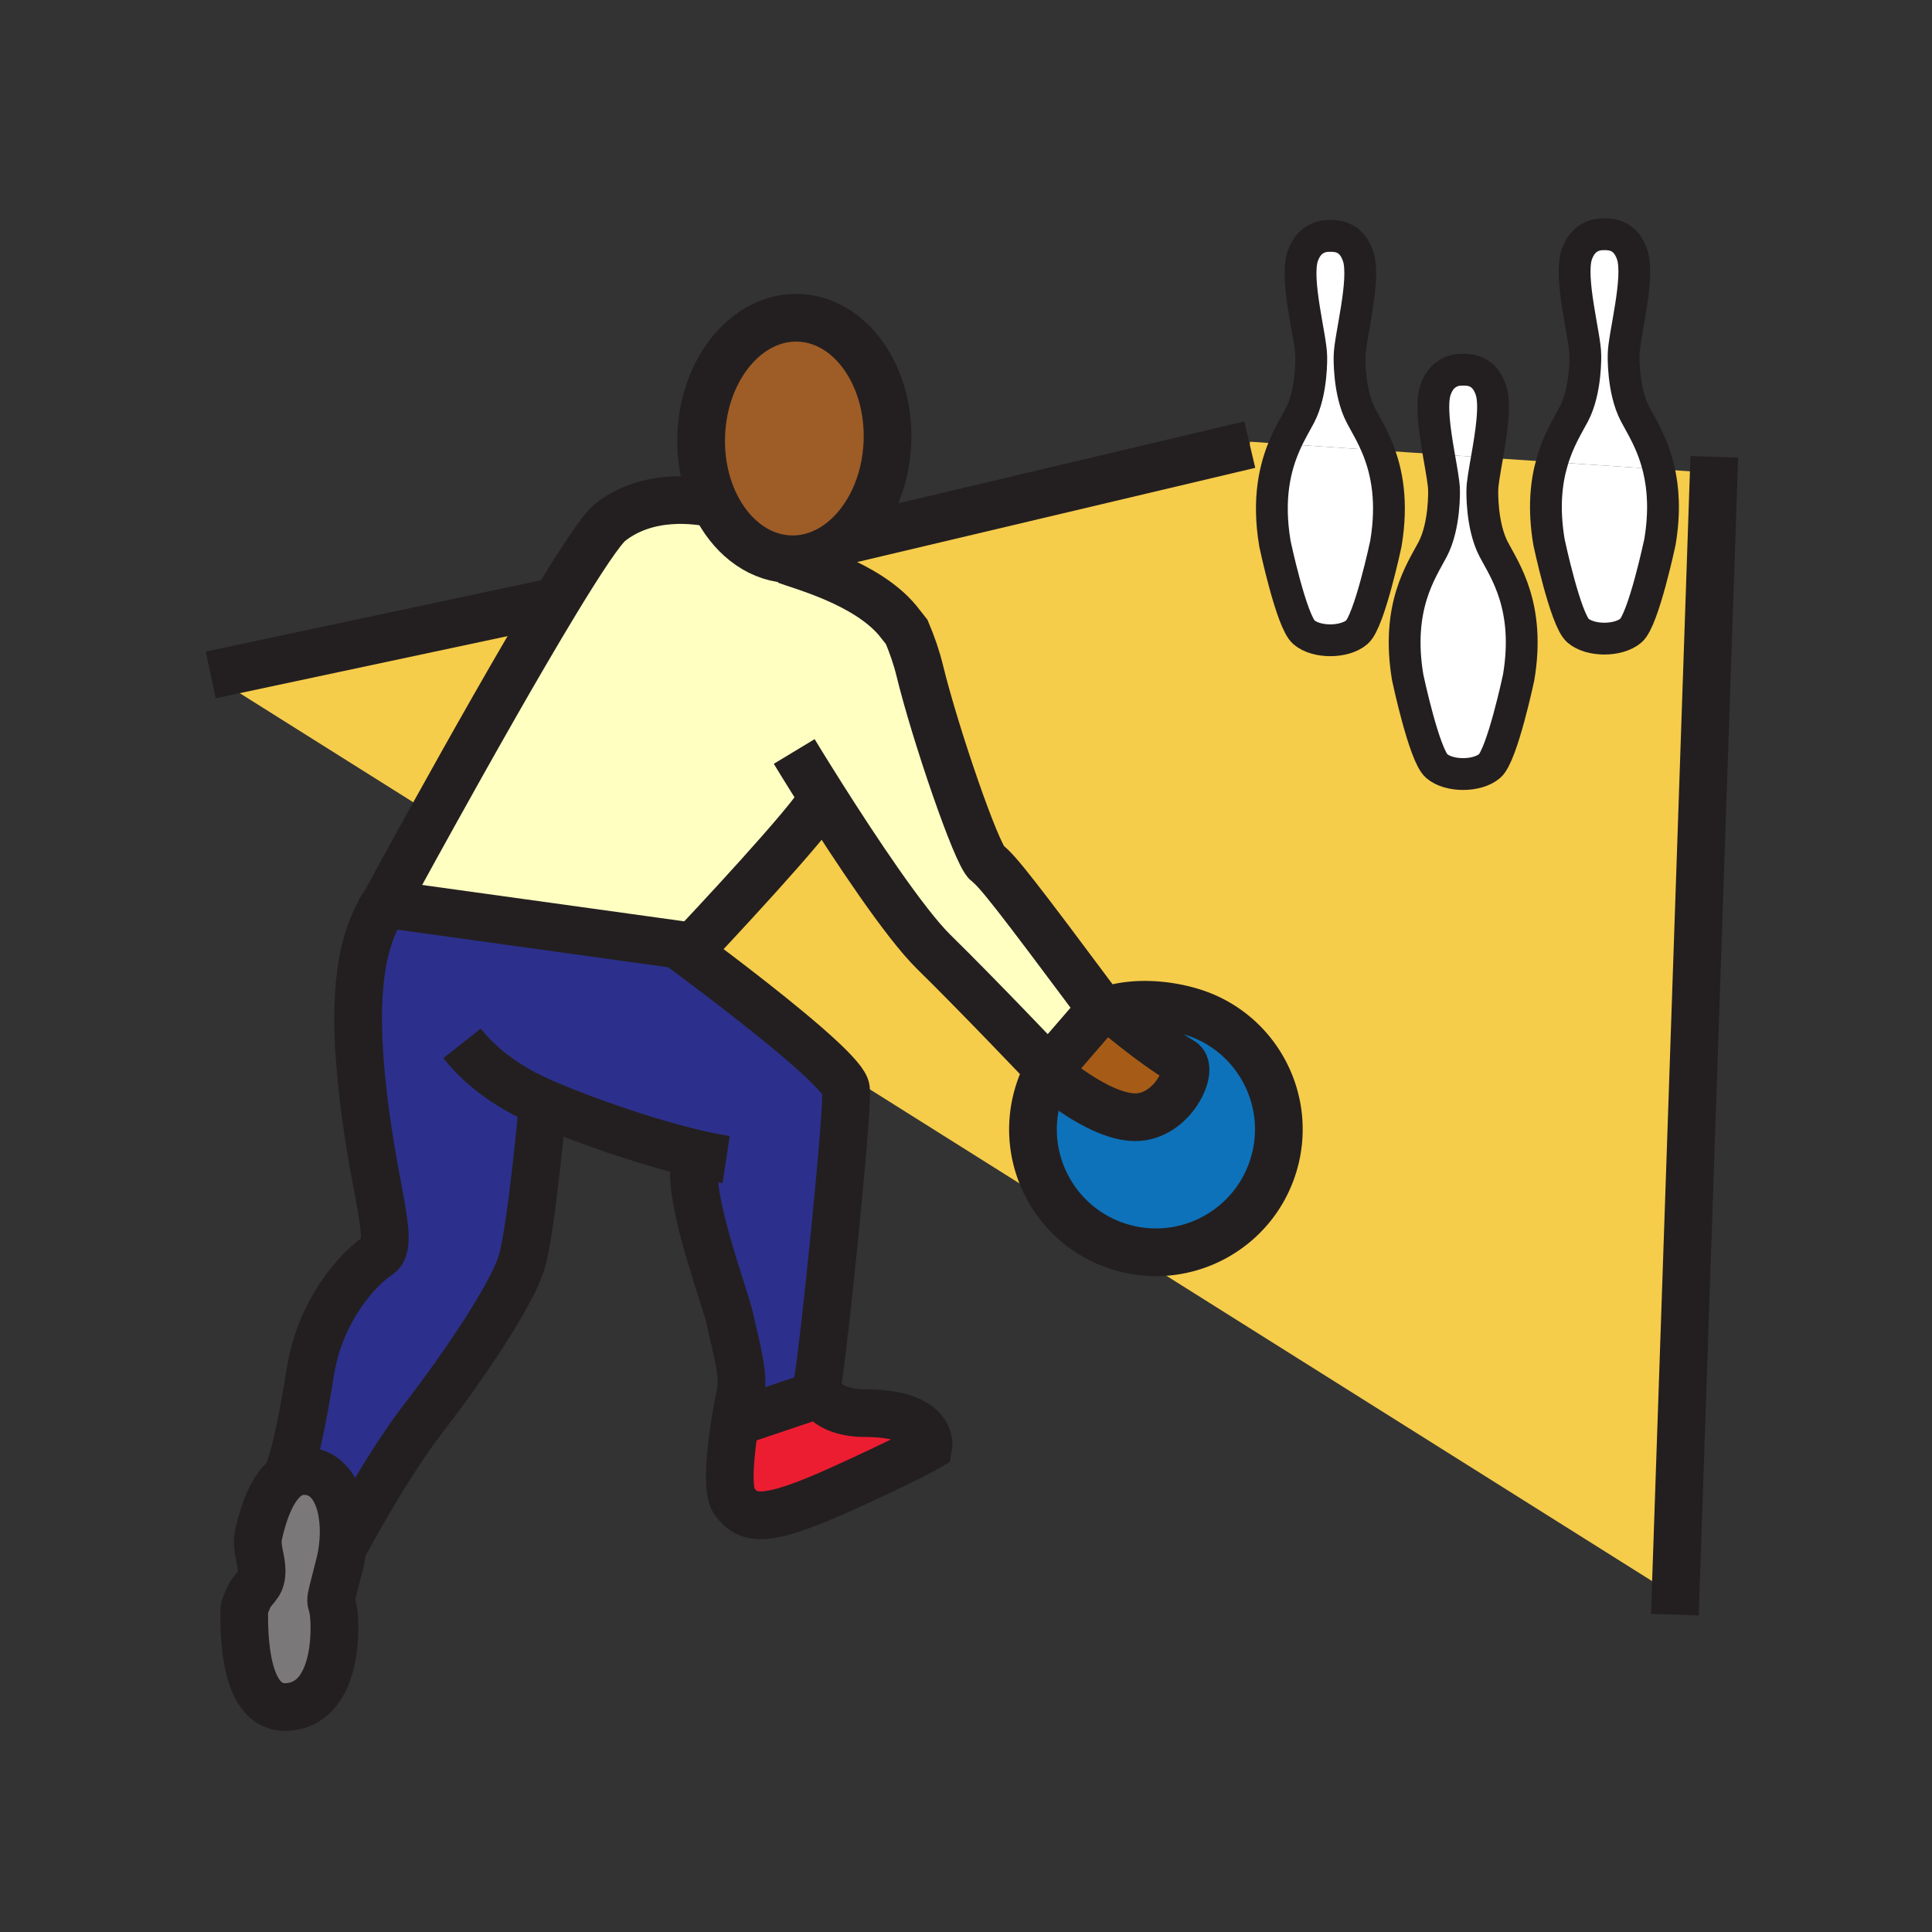 <?xml version="1.0"?><svg xmlns="http://www.w3.org/2000/svg" width="850.394" height="850.394" viewBox="0 0 850.394 850.394" overflow="visible"><rect x="0" y="0" width="850.394" height="850.394" fill="#333333" stroke="none"/><path d="M92.76 297.08l151.96-32.35c-16.7 27.51-38.16 65.61-53.91 94l-98.05-61.65zM362.29 351.21c13.87 21.88 35.83 55.14 48.7 67.77 19.569 19.19 49.6 50.79 50.54 51.78v.01c-.19.36-.391.711-.58 1.08a54.311 54.311 0 0 0-3.9 9.471c-5.76 18.88-.689 38.479 11.65 52.12l-107.6-67.65c-16.09-14.96-45.13-36.89-58.27-46.64 7.1-7.54 55.5-59.05 59.16-67.75l.3-.191z" fill="#f6cc4b"></path><path d="M347.71 246.16c8.35.31 16.24-2.65 22.92-7.98l179.47-42.47.091-1.29 15.47 1.04c-4.28 9.75-7.891 23.57-4.48 43.88 0 0 7.24 34.2 12.73 38.94 5.49 4.75 17.87 4.72 23.37-.03 5.489-4.74 12.729-38.94 12.729-38.94 3.101-18.44.4-31.54-3.33-41.09l26.62 1.79c1.16 6.7 2.3 12.67 2.3 15.83 0 0 .5 15.48-5 25.96-4.88 9.32-16.22 25.22-10.979 56.42 0 0 7.24 34.21 12.74 38.95 5.479 4.74 17.859 4.71 23.359-.03 5.49-4.74 12.73-38.95 12.73-38.95 5.24-31.21-6.11-47.1-10.99-56.42-5.49-10.49-4.99-25.97-4.99-25.97 0-2.93.98-8.26 2.04-14.36l28.65 1.93c-2.57 8.88-3.86 20.31-1.351 35.24 0 0 7.24 34.2 12.73 38.94 5.49 4.75 17.87 4.72 23.37-.03 5.49-4.74 12.729-38.94 12.729-38.94 2.221-13.2 1.46-23.67-.52-32.05L752 208l2.33.08-16.84 494.34-244.12-153.47c28.47 8.47 58.479-7.61 67.16-36.07 8.72-28.57-7.391-58.8-35.96-67.51-11.19-3.41-24.49-4.311-35.261-1.19-1.569.46-3.09 1-4.54 1.63l-.92-.8.841-.97c-37.391-50.14-45.551-60.63-50.171-64.11-4.609-3.47-23.029-57.38-29.669-84.72-1.43-5.87-3.45-11.61-5.74-17.03l-4.04-5.12c-13.77-16.48-42.47-23.92-48.89-26.39l.05-.6c.49.04.99.07 1.48.09z" fill="#f6cc4b"></path><path d="M717.91 277.52c-5.5 4.75-17.88 4.78-23.37.03-5.49-4.74-12.73-38.94-12.73-38.94-2.51-14.93-1.22-26.36 1.351-35.24l46.96 3.16c1.979 8.38 2.74 18.85.52 32.05-.001 0-7.241 34.2-12.731 38.94z" fill="#fff"></path><path d="M718.4 112c3.52 10.32-3.74 36.2-3.74 44.19 0 0-.5 15.48 4.99 25.96 2.819 5.38 7.779 12.95 10.47 24.38l-46.96-3.16c2.78-9.68 7.08-16.33 9.63-21.19 5.49-10.48 5-25.96 5-25.96 0-7.99-7.26-33.87-3.75-44.19 2.81-8.24 9.13-9.03 12.12-8.92l.33-.01c3.31.04 9.11.66 11.91 8.9zM655.72 337.14c-5.5 4.74-17.88 4.77-23.359.03-5.5-4.74-12.74-38.95-12.74-38.95-5.24-31.2 6.1-47.1 10.979-56.42 5.5-10.48 5-25.96 5-25.96 0-3.16-1.14-9.13-2.3-15.83l21.21 1.43c-1.06 6.1-2.04 11.43-2.04 14.36 0 0-.5 15.48 4.99 25.97 4.88 9.32 16.23 25.21 10.99 56.42 0 0-7.24 34.21-12.73 38.95z" fill="#fff"></path><path d="M644.31 162.72c3.311.03 9.101.65 11.9 8.89 2.23 6.54.13 19.31-1.7 29.83l-21.21-1.43c-1.76-10.22-3.569-22.13-1.45-28.36 2.82-8.24 9.131-9.04 12.12-8.92l.34-.01zM597.28 278.25c-5.5 4.75-17.88 4.78-23.37.03-5.49-4.74-12.73-38.94-12.73-38.94-3.41-20.31.2-34.13 4.48-43.88l41.02 2.76c3.73 9.55 6.431 22.65 3.33 41.09 0 0-7.24 34.2-12.73 38.94z" fill="#fff"></path><path d="M585.86 103.83c3.31.04 9.109.66 11.909 8.9 3.521 10.32-3.739 36.2-3.739 44.19 0 0-.5 15.48 4.989 25.96 2 3.82 5.08 8.73 7.66 15.34l-41.02-2.76c2.3-5.24 4.79-9.29 6.5-12.55 5.49-10.48 5-25.96 5-25.96 0-7.99-7.26-33.87-3.75-44.19 2.81-8.24 9.13-9.03 12.12-8.92l.331-.01z" fill="#fff"></path><path d="M460.95 471.85s22.43 19.91 38.78 19.91c16.34 0 26.18-21.26 20.46-24.63-13.74-8.09-30.881-22.95-30.881-22.95 10.771-3.12 24.07-2.22 35.261 1.19 28.569 8.71 44.68 38.939 35.96 67.51-8.681 28.46-38.69 44.54-67.16 36.07l-24.67-15.51c-12.34-13.641-17.41-33.24-11.65-52.12a54.27 54.27 0 0 1 3.9-9.47z" fill="#0d72ba"></path><path d="M493.37 548.95c-.12-.04-.25-.07-.37-.11-9.69-2.96-17.95-8.39-24.3-15.399l24.67 15.509z" fill="#0d72ba"></path><path d="M499.73 491.76c-16.351 0-38.78-19.91-38.78-19.91.189-.369.39-.72.58-1.08.01 0 .02.011.02.011l22.3-25.771.92.8c1.45-.63 2.971-1.17 4.54-1.63 0 0 17.141 14.86 30.881 22.95 5.719 3.37-4.121 24.63-20.461 24.63z" fill="#a65c17" class="aac-skin-fill"></path><path d="M370.51 655.35c-34.53 15.67-41.33 13.341-47.25 5.551-3.63-4.75-1.71-22.07.32-34.801l37.47-12.619c2.82 5.8 10.93 8.529 19.46 8.529 31.06 0 28.15 14.86 28.15 14.86s-8.69 5.11-38.15 18.48z" fill="#ed1d31"></path><path d="M314.71 221.77c-4.2-8.7-6.46-19.12-6.05-30.24 1.07-29.35 20.28-52.47 42.91-51.65 22.64.82 40.12 25.29 39.06 54.63-.68 18.52-8.58 34.56-20 43.67-6.68 5.33-14.57 8.29-22.92 7.98-.49-.02-.99-.05-1.48-.09-13.42-1.11-24.89-10.55-31.52-24.3z" fill="#9e5c26"></path><path d="M302.83 419.15c13.14 9.75 42.18 31.68 58.27 46.64l-84.37-53.05 21.45 2.98c1.15.85 2.73 2.01 4.65 3.43z" fill="#2c308c"></path><path d="M361.99 351.4c-3.66 8.7-52.06 60.21-59.16 67.75-1.92-1.42-3.5-2.58-4.65-3.43l-21.45-2.98-85.92-54.01c15.75-28.39 37.21-66.49 53.91-94 11.07-18.24 20.05-31.83 23.9-34.85 16.56-13.01 38.08-9.9 46.09-8.11 6.63 13.75 18.1 23.19 31.52 24.3l-.05.6c6.42 2.47 35.12 9.91 48.89 26.39l4.04 5.12c2.29 5.42 4.31 11.16 5.74 17.03 6.64 27.34 25.06 81.25 29.669 84.72 4.62 3.48 12.78 13.97 50.171 64.11l-.841.97-22.3 25.771s-.01-.011-.02-.011v-.01c-.94-.99-30.971-32.59-50.54-51.78-12.87-12.63-34.83-45.89-48.7-67.77l-.299.19zM169.32 397.84s8.93-16.47 21.49-39.11l85.92 54.01-107.41-14.9z" fill="#ffffc2"></path><path d="M126.23 751.36c-18.3.939-18.88-30.5-18.74-42.86 0-1.18.94-2.66 1.32-3.76 2.26-6.41 6.24-5.971 6.34-13.03.07-5.94-2.66-10.33-1.29-16.46 1.61-7.15 5.06-19.33 11.97-24.87 2.18-1.75 4.71-2.84 7.63-2.89 14.52-.26 19.45 17.24 17.35 33.95-.29 2.329-.72 4.64-1.28 6.88-4.56 18.38-4.2 14.399-2.96 19.83 1.24 5.43 3.04 42.01-20.34 43.21z" fill="#7a7878"></path><path d="M133.46 647.49c-2.92.05-5.45 1.14-7.63 2.89 3.1-5.67 6.64-20.5 10.79-46.63 4.47-28.14 22.23-46.35 30.05-51.26 7.81-4.92-3.27-31.42-7.72-79.061-3.35-35.84-.38-59.22 10.33-75.53.01-.02.03-.04.04-.06l107.41 14.9 84.37 53.05c6.6 6.14 11.02 11.1 11.26 13.56.99 10.381-9.99 115.19-12.13 126.91-.51 2.79-.17 5.2.82 7.221l-37.47 12.62c1.3-8.1 2.64-14.35 2.64-14.35 1.06-8.51-2.99-21.71-4.92-31.11-1.82-8.939-17.6-49.909-15.76-67.489.19-1.86.61-3.62 1.15-5.29-22.15-5.141-49.85-14.811-67.71-22.58 0 0-4.98 55.46-9.34 70.17-4.38 14.71-26.06 46.56-43.16 68.689-17.11 22.13-35.67 57.301-35.67 57.301 2.1-16.711-2.83-34.211-17.35-33.951z" fill="#2c308c"></path><g fill="none" stroke="#231f20"><path d="M169.32 397.84s8.93-16.47 21.49-39.11c15.75-28.39 37.21-66.49 53.91-94 11.07-18.24 20.05-31.83 23.9-34.85 16.56-13.01 38.08-9.9 46.09-8.11 2.03.45 3.19.82 3.19.82M166.84 401.66c1.36-2.26 2.24-3.49 2.44-3.76M319.62 510.41c-3.98-.61-8.33-1.48-12.93-2.55-22.15-5.141-49.85-14.811-67.71-22.58-17.55-7.63-28.62-17.181-35.6-26.03" stroke-width="21"></path><path d="M296.04 414.15s.77.56 2.14 1.57c1.15.85 2.73 2.01 4.65 3.43 13.14 9.75 42.18 31.68 58.27 46.64 6.6 6.14 11.02 11.1 11.26 13.56.99 10.381-9.99 115.19-12.13 126.91-.51 2.79-.17 5.2.82 7.221 2.82 5.8 10.93 8.529 19.46 8.529 31.06 0 28.15 14.86 28.15 14.86s-8.69 5.11-38.15 18.479c-34.53 15.67-41.33 13.341-47.25 5.551-3.63-4.75-1.71-22.07.32-34.801 1.3-8.1 2.64-14.35 2.64-14.35 1.06-8.51-2.99-21.71-4.92-31.11-1.82-8.939-17.6-49.909-15.76-67.489.19-1.86.61-3.62 1.15-5.29.33-1.03.7-2.021 1.09-2.98" stroke-width="21"></path><path d="M301.96 420.07s.3-.32.87-.92c7.1-7.54 55.5-59.05 59.16-67.75M125.12 651.53c.24-.33.47-.71.71-1.15 3.1-5.67 6.64-20.5 10.79-46.63 4.47-28.14 22.23-46.35 30.05-51.26 7.81-4.92-3.27-31.42-7.72-79.061-3.35-35.84-.38-59.22 10.33-75.53.01-.02.03-.04.04-.06M150.81 681.44s18.56-35.171 35.67-57.301c17.1-22.13 38.78-53.979 43.16-68.689 4.36-14.71 9.34-70.17 9.34-70.17" stroke-width="21"></path><path d="M125.83 650.38c2.18-1.75 4.71-2.84 7.63-2.89 14.52-.26 19.45 17.24 17.35 33.95-.29 2.329-.72 4.64-1.28 6.88-4.56 18.38-4.2 14.399-2.96 19.83 1.24 5.43 3.04 42.01-20.34 43.21-18.3.939-18.88-30.5-18.74-42.86 0-1.18.94-2.66 1.32-3.76 2.26-6.41 6.24-5.971 6.34-13.03.07-5.94-2.66-10.33-1.29-16.46 1.61-7.15 5.06-19.33 11.97-24.87zM169.32 397.84l107.41 14.9 21.45 2.98 6.5.9M314.71 221.77c-4.2-8.7-6.46-19.12-6.05-30.24 1.07-29.35 20.28-52.47 42.91-51.65 22.64.82 40.12 25.29 39.06 54.63-.68 18.52-8.58 34.56-20 43.67-6.68 5.33-14.57 8.29-22.92 7.98-.49-.02-.99-.05-1.48-.09-13.42-1.11-24.89-10.55-31.52-24.3zM461.53 470.76c-.94-.99-30.971-32.59-50.54-51.78-12.87-12.63-34.83-45.89-48.7-67.77-7.55-11.9-12.71-20.44-12.71-20.44" stroke-width="21"></path><path d="M346.18 246.67c6.42 2.47 35.12 9.91 48.89 26.39l4.04 5.12c2.29 5.42 4.31 11.16 5.74 17.03 6.64 27.34 25.06 81.25 29.669 84.72 4.62 3.48 12.78 13.97 50.171 64.11l-.841.97-22.3 25.771s-.01-.011-.02-.011" stroke-width="21"></path><path d="M462.25 469.51c-.24.41-.48.83-.72 1.25v.01c-.19.36-.391.711-.58 1.08a54.311 54.311 0 0 0-3.9 9.471c-5.76 18.88-.689 38.479 11.65 52.12 6.35 7.01 14.609 12.439 24.3 15.399.12.04.25.07.37.11 28.47 8.47 58.479-7.61 67.16-36.07 8.72-28.57-7.391-58.8-35.96-67.51-11.19-3.41-24.49-4.311-35.261-1.19-1.569.46-3.09 1-4.54 1.63M323.58 626.1l37.47-12.62 5.47-1.84M754.57 201.07l-.24 7.01-16.84 494.34-.28 8.29M244.72 264.73L92.76 297.08M550.1 195.71l-179.47 42.47-.03.01" stroke-width="21"></path><path d="M489.31 444.18s17.141 14.86 30.881 22.95c5.72 3.37-4.12 24.63-20.46 24.63-16.351 0-38.78-19.91-38.78-19.91" stroke-width="21"></path><path d="M565.66 195.46c-4.28 9.75-7.891 23.57-4.48 43.88 0 0 7.24 34.2 12.73 38.94 5.49 4.75 17.87 4.72 23.37-.03 5.489-4.74 12.729-38.94 12.729-38.94 3.101-18.44.4-31.54-3.33-41.09-2.58-6.61-5.66-11.52-7.66-15.34-5.489-10.48-4.989-25.96-4.989-25.96 0-7.99 7.26-33.87 3.739-44.19-2.8-8.24-8.6-8.86-11.909-8.9l-.33.01c-2.99-.11-9.311.68-12.12 8.92-3.51 10.32 3.75 36.2 3.75 44.19 0 0 .49 15.48-5 25.96-1.71 3.26-4.2 7.31-6.5 12.55zM633.3 200.01c1.16 6.7 2.3 12.67 2.3 15.83 0 0 .5 15.48-5 25.96-4.88 9.32-16.22 25.22-10.979 56.42 0 0 7.24 34.21 12.74 38.95 5.479 4.74 17.859 4.71 23.359-.03 5.49-4.74 12.73-38.95 12.73-38.95 5.24-31.21-6.11-47.1-10.99-56.42-5.49-10.49-4.99-25.97-4.99-25.97 0-2.93.98-8.26 2.04-14.36 1.83-10.52 3.931-23.29 1.7-29.83-2.8-8.24-8.59-8.86-11.9-8.89l-.34.01c-2.989-.12-9.3.68-12.12 8.92-2.12 6.23-.31 18.14 1.45 28.36zM683.16 203.37c-2.57 8.88-3.86 20.31-1.351 35.24 0 0 7.24 34.2 12.73 38.94 5.49 4.75 17.87 4.72 23.37-.03 5.49-4.74 12.729-38.94 12.729-38.94 2.221-13.2 1.46-23.67-.52-32.05-2.69-11.43-7.65-19-10.47-24.38-5.49-10.48-4.99-25.96-4.99-25.96 0-7.99 7.26-33.87 3.74-44.19-2.801-8.24-8.601-8.86-11.91-8.9l-.33.01c-2.99-.11-9.311.68-12.12 8.92-3.51 10.32 3.75 36.2 3.75 44.19 0 0 .49 15.48-5 25.96-2.548 4.86-6.848 11.51-9.628 21.19z" stroke-width="14"></path></g><path fill="none" d="M0 0h850.394v850.394H0z"></path></svg>